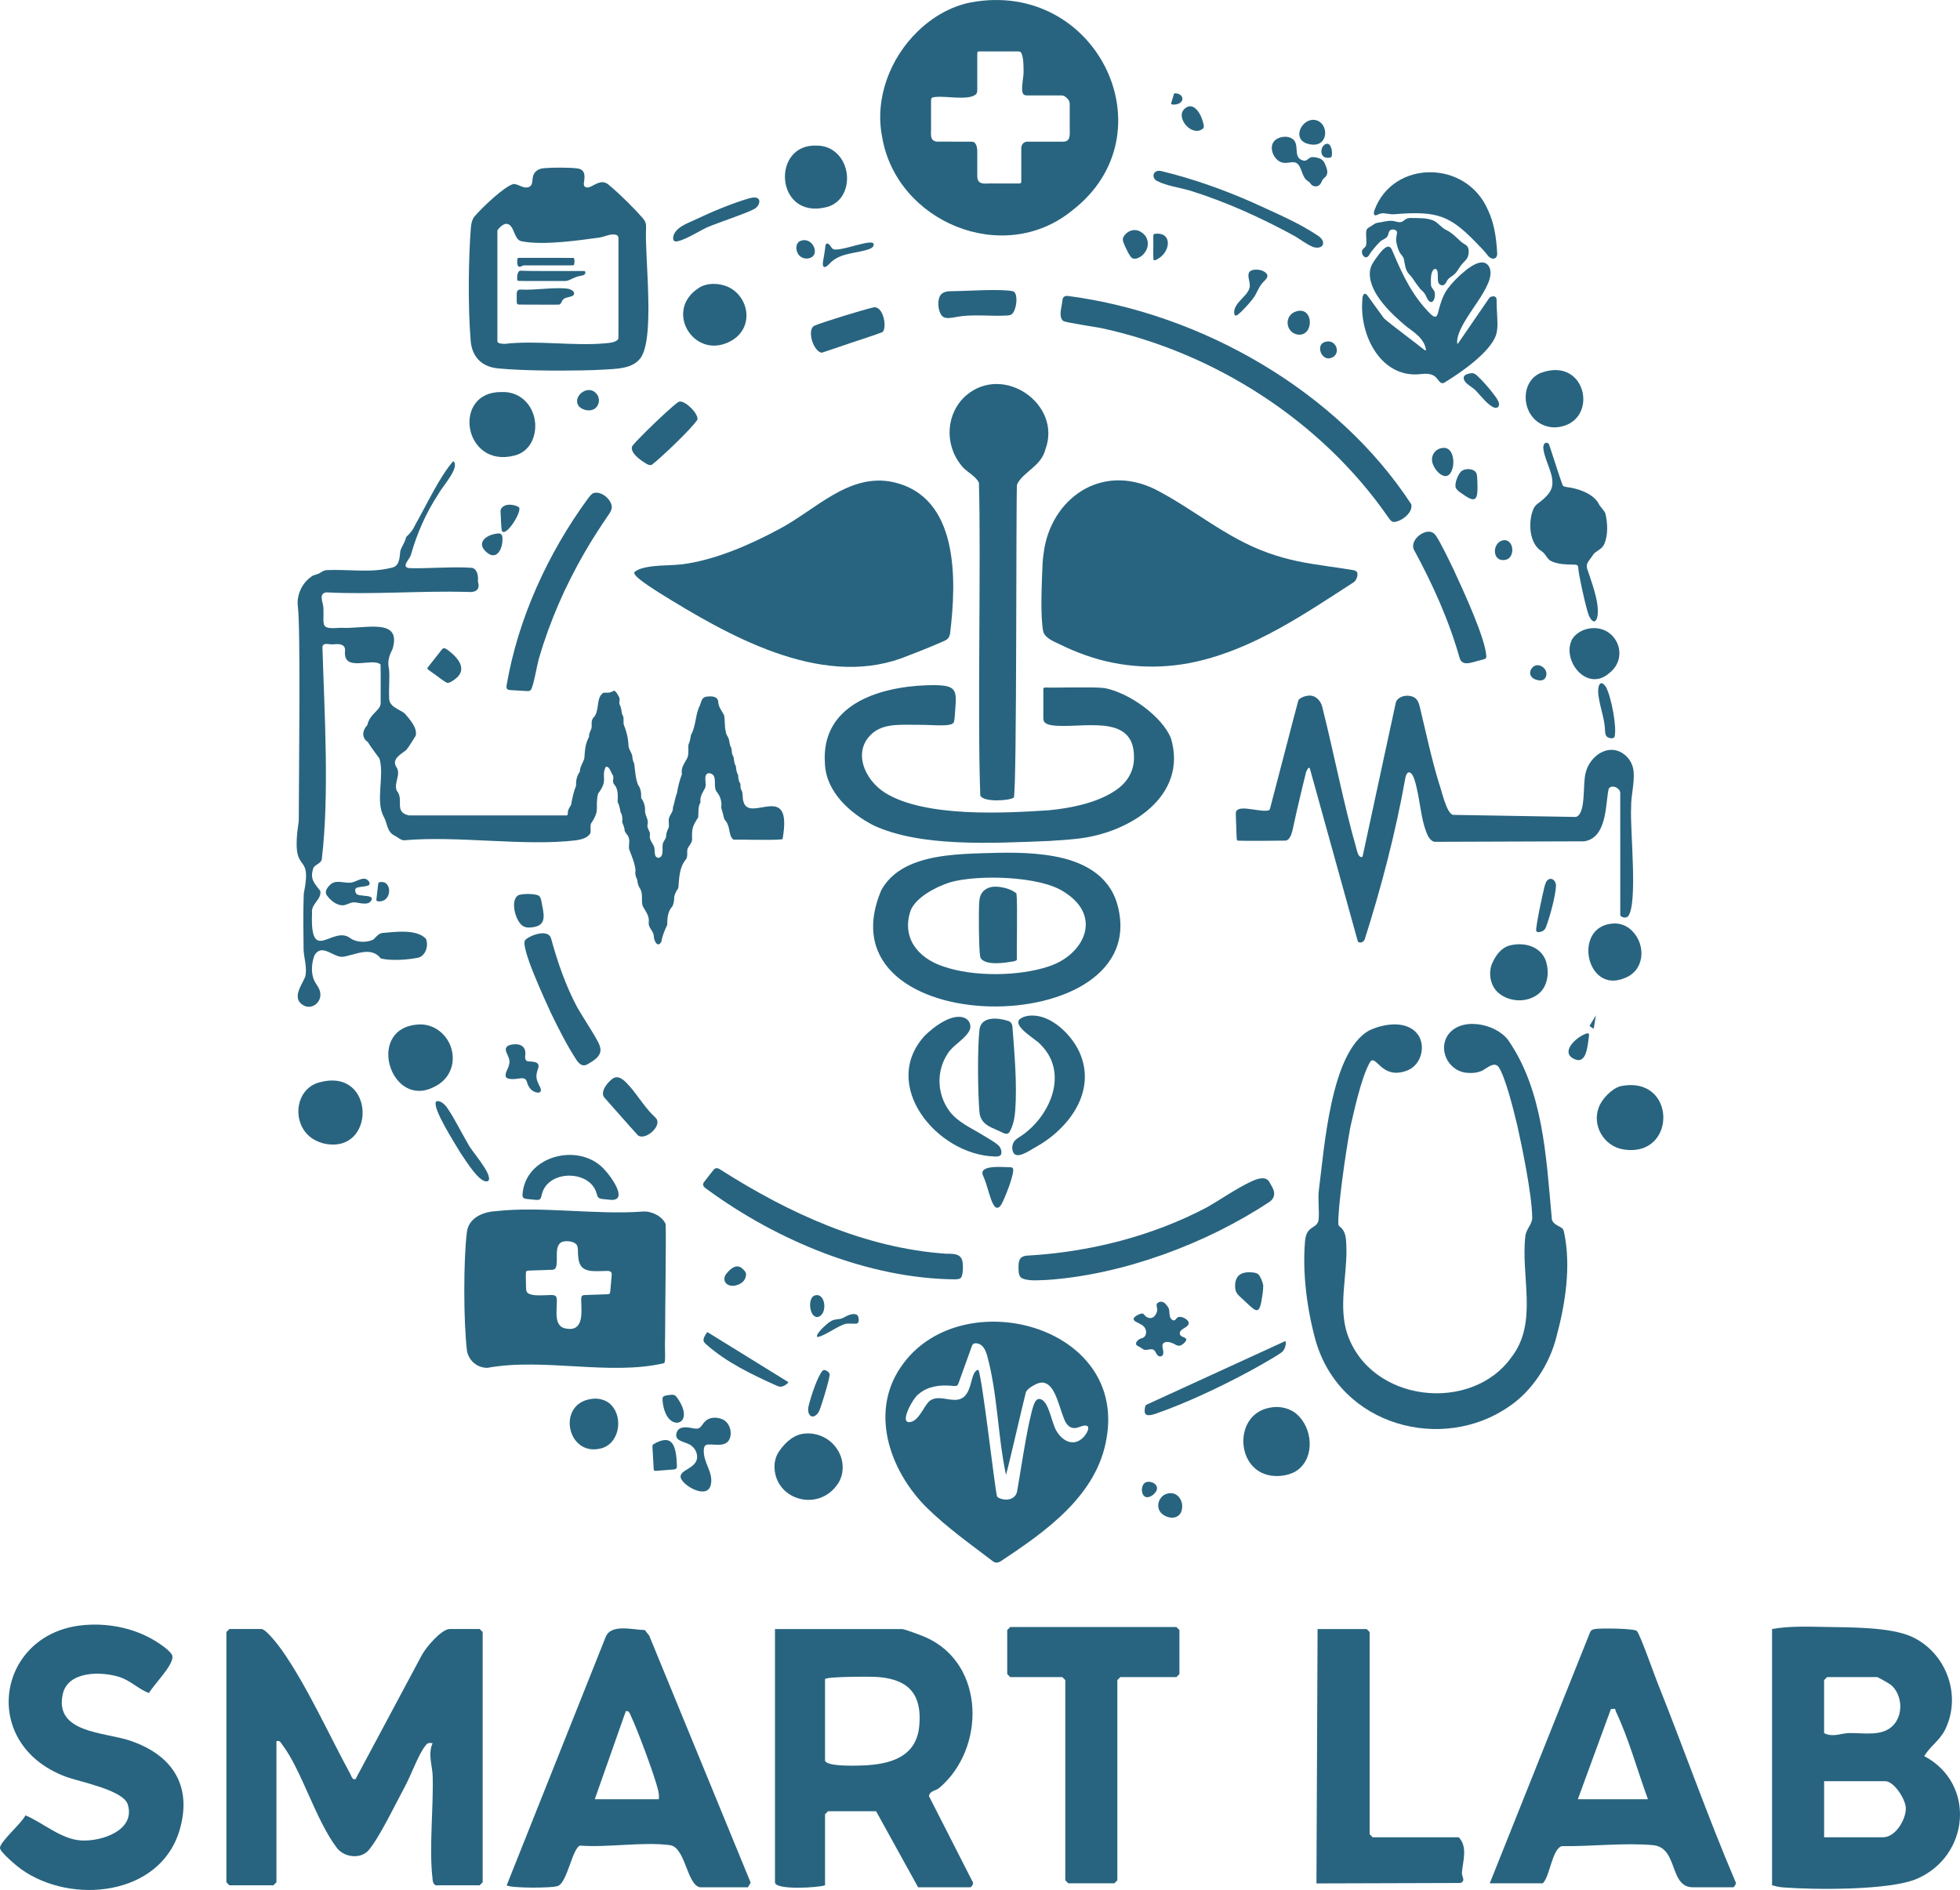<?xml version="1.0" encoding="UTF-8"?>
<svg id="Layer_2" data-name="Layer 2" xmlns="http://www.w3.org/2000/svg" viewBox="0 0 1670.86 1611.37">
  <defs>
    <style>
      .cls-1 {
        fill: #28647f;
      }
    </style>
  </defs>
  <g id="Layer_1-2" data-name="Layer 1">
    <g>
      <path class="cls-1" d="M67.96,1385.91c21.92-2.79,45.66,1.61,64.47,13.17,3.84,2.36,13.98,9.02,14.54,12.95,1.08,7.65-15.83,24.06-19.93,31.38-8.76-3-15.46-10.54-25.28-13.65-15.54-4.92-44.13-5.29-48.35,14.99-6.82,32.8,35.29,31.88,57.27,39.23,35.92,12.02,53.45,38.14,42.54,75.94-16.35,56.62-92.3,64.33-135.16,33.74-3.68-2.62-17.69-14.34-18.05-17.97-.51-5.17,18.7-21.37,21.67-27.98,14.93,6.19,30.41,20.55,47.83,21.45,16.95.88,46.1-8.47,39.47-30.6-3.75-12.51-41.01-19.34-52.97-23.82-73.44-27.5-58.98-119.82,11.95-128.85Z"/>
      <g>
        <path class="cls-1" d="M371.34,1607.37c-2.44-1.5-2.36-3.4-2.65-5.89-3.02-25.71.91-60.13.16-87.21-.26-9.15-4.26-18.4-.08-28.08-3.81-.53-4.42-.07-6.59,2.78-5.63,7.37-11.95,24.88-17,34.2-7.58,13.99-21.72,43.56-31,54.34-6.68,7.76-20.77,6.19-27.01-2.04-18.26-24.06-29.95-66.22-46.67-88.17-1.48-1.94-1.77-3.48-4.84-2.84v120.33l-2.56,2.56h-37.55l-2.56-2.56v-213.35l2.56-2.56h27.31c4.01,0,14.95,14.47,17.6,18.25,21.34,30.39,40.18,72.35,58.29,105.57.96,1.76,1.42,4.9,4.31,4.19l56.49-105.68c3.23-6.36,16.82-22.33,23.76-22.33h25.6l2.56,2.56v213.35l-2.56,2.56h-37.55Z"/>
        <path class="cls-1" d="M1510.65,1607.37v-218.48c14.37-2.66,30.5-2.07,45.31-1.79,20.9.4,55.39-.03,73.64,8.29,29.33,13.36,42.93,49.6,28.75,78.9-4.62,9.55-12.77,14.28-17.98,22.92,44.41,23.62,38.6,85.35-6.35,104.66-23.07,9.91-87.51,9.38-114.06,7.29-3.29-.26-6.18-1-9.31-1.79ZM1555.03,1477.65c7.71,3.8,14.06.1,21.26-.07,12.56-.3,28.26,3.31,37.7-6.67,8.78-9.28,7.64-25.89-1.77-34.24-1.18-1.05-11.28-6.81-11.97-6.81h-42.67l-2.56,2.56v45.23ZM1555.03,1566.4h50.35c10.39,0,19.41-14.91,19.29-24.76-.1-7.57-10.04-23.03-17.58-23.03h-52.06v47.79Z"/>
        <path class="cls-1" d="M703.32,1607.37c-6.31,2.09-42.67,4.27-42.67-2.56v-215.91h108.38c2.17,0,17.05,5.65,20.24,7.07,51.1,22.78,50.9,95.38,11.24,128.53-2.82,2.36-8.17,2.3-8.53,6.95l36.91,72.44c1.74,1.72-.77,5.19-1.82,5.19h-44.38l-35.84-64.86h-40.96l-2.56,2.56v60.59ZM703.32,1431.56v69.13c0,6.09,30.67,4.68,36.68,4.25,21.64-1.54,41.26-8.52,43.63-33.17,2.57-26.75-8.6-39.89-35.02-41.97-5.96-.47-43.86-.48-45.29,1.77Z"/>
        <path class="cls-1" d="M1269.99,1605.66l85.52-214.03c.84-1.89,2.16-2.39,4.08-2.75,4.54-.84,33.94-.6,35.86,1.71,2.98,3.59,14.49,36.47,17.49,43.96,22.51,56.28,42.54,113.57,66.32,169.34,1.51,1.76-.78,5.18-1.89,5.18h-34.14c-20.63,0-12.35-33.93-34.06-35.92-24.39-2.24-53.06,1.21-77.84.83-8.32,2.76-9.94,25.53-16.11,31.68h-45.23ZM1345.09,1533.97h59.74c-8.81-23.91-16.29-51.48-27.15-74.36-1.22-2.58.53-3.13-4.43-2.47l-28.16,76.83Z"/>
        <path class="cls-1" d="M596.64,1609.07c-11.25-2.42-12.3-34.16-25.52-35.93-22.89-3.06-52.93,2.22-76.62.36-6.56,2.26-10.75,30.68-18.6,34.32-4.74,2.2-42.21,2.01-43.93-.51l84.36-211.67c4.59-11.53,23.2-6,33.37-5.9l3.75,4.79,86.47,210.57-2.32,3.97h-40.96ZM561.65,1533.97c.37-3-.12-5.65-.84-8.55-3.05-12.27-17.38-50.81-22.95-62.39-.97-2.01-1.41-4.56-4.35-4.18l-26.47,75.12h54.62Z"/>
        <polygon class="cls-1" points="861.2 1387.18 1002.87 1387.18 1005.43 1389.74 1005.43 1427.29 1002.87 1429.86 955.08 1429.86 952.52 1432.42 952.52 1603.1 949.96 1605.66 910.7 1605.66 908.14 1603.1 908.14 1432.42 905.58 1429.86 861.2 1429.86 858.64 1427.29 858.64 1389.74 861.2 1387.18"/>
        <path class="cls-1" d="M1123.2,1388.89h41.82l2.56,2.56v172.39l2.56,2.56h73.39c7.86,8.12,3.52,20.42,2.73,30.06-.29,3.49,3.55,7.19-1.28,8.94l-122.74.37.96-216.88Z"/>
      </g>
    </g>
    <g>
      <path class="cls-1" d="M889.44,538.79c1.82,5.42,8.66,7.95,13.56,10.34,7.41,3.66,14.99,6.91,22.61,9.56,30.03,10.63,62.56,12.45,93.62,5.54,49.68-11.01,93.06-40.86,135.15-68.07,2.03-1.78,3.39-5.53,2.64-7.85-.6-1.8-2.65-2.07-4.32-2.37-7.27-1.23-14.35-2.21-21.33-3.22-16.88-2.44-33.21-5.03-50.75-11.5-35.32-12.54-62.8-37.08-95.86-54.04-46.64-22.84-88.9,8.52-94.96,53.6-.49,3.24-.83,6.4-1.03,9.56-.56,15.43-2.19,44.18.6,58.3l.06.16Z"/>
      <path class="cls-1" d="M540.97,487.69c-2.91,3.18,17.91,15.48,20.88,17.62,58.73,36.46,136.44,80.98,206.39,56,9.2-3.44,23.57-9.14,32.35-12.97,5.51-2.64,8.39-2.55,9.36-8.46,5.6-45.82,7.59-116.82-49.08-128.95-37.37-7.74-65.93,23.97-96.29,39.98-25,13.47-55.25,26.78-83.73,30.28-8.06.88-16.63.64-24.73,1.63-4.91.66-11.67,1.81-15.08,4.77l-.07.09Z"/>
      <path class="cls-1" d="M1331.73,1047.2c-3.59-2.61-9.13-3.6-8.97-9.69-4.69-51-7.22-107.99-37.29-151.04-11.14-14.43-41.56-20.07-51.91-2.83-7.47,13.02,2.3,30.58,18.01,31.1,4.19.32,9.06-.29,12.67-2.28,3.96-2.29,9.95-7.77,13.54-2.42,5.5,8.56,12.27,35.13,15.73,49.77,3.81,16.93,12.32,57.91,12.65,77.49.55,5.99-4.76,9.94-5.74,15.95-4.29,34.78,11.1,74.25-11.93,103.88-34.19,48.05-120.51,38.77-140.16-20.49-7.13-22.45-.46-47.08-.5-70.03-.31-7,.6-16.13-5.56-20.68-.92-.8-1.25-1.4-1.35-2.49-.59-13.23,6.09-60.11,10.24-82.57,2.49-10.15,8.99-42.28,17.02-55.8,5.17-6.03,9.62,15.52,30.77,7.88,11.63-3.96,16.48-18.87,10.8-29.33-8.61-14.4-29.9-11.25-42.87-4.9-32.54,18.56-37.86,100-42.53,135.61-1.12,7.82.6,18.48-.31,25.94-1.52,7.79-10.12,4.14-11.48,17.5-2.45,27.41,1.69,58.77,8.99,85.11,20.97,73.28,108.29,95.78,165.07,56.16,19.08-12.85,34.51-35.61,40.48-60.3,7.41-27.65,12.22-59.19,6.39-87.33-.35-1.92-.63-3.13-1.65-4.09l-.11-.1Z"/>
      <path class="cls-1" d="M1351.84,658.49c-2.91,9.34.57,35.23-8.38,38.02-24.33-.35-95.14-1.6-104.76-1.77-5.67-1.19-9.83-21.27-11.94-26.81-6.57-21.38-11.21-43.76-16.49-65.55-.68-2.75-1.63-5.65-3.98-7.31-4.69-3.38-14-2.29-16.29,3.51-1.93,8.5-14.42,66.97-22.43,103.9-3.02,13.99-5.29,24.55-5.92,27.43-.16.59-.63.88-1.33.82-2.17-.41-3.15-3.83-3.7-6.1-11.37-39.62-19.32-81.86-29.45-121.99-1.34-5.57-6.03-10.26-11.98-9.53-2.7.2-5.51,1.46-6.87,2.41-.64.45-1.35,1.11-1.53,1.7-2.93,10.59-21.56,82.72-24.18,92.41-.47,1.32-1.12,1.37-3.01,1.56-5.02.29-11.16-1.27-16.91-1.75-6.03-.42-9.87.13-9.17,5.84.17,4.93.52,14.62.68,18.64.07,1.04-.05,2.42.98,2.82,6.94.28,32.84.12,41.05-.05,3.55-.98,4.66-5.56,5.6-8.75,1.16-5.38,2.34-10.91,3.59-16.33,1.29-5.66,2.63-11.31,3.99-16.95,1.3-5.28,2.5-10.56,3.87-15.8.21-1.11,2.24-5.81,3.33-3.72,2.64,9.4,37.83,136.46,40.85,147.27.15.69.6.84,1.55,1.15,1.23.3,3.16-.32,4.27-2.36,14.31-44.87,26.32-90.92,34.66-137.38.32-2.56,1.92-6.96,4.69-4.71,1.65,1.34,2.42,3.52,3.12,5.48,1.2,3.52,2.12,7.67,2.98,12.15,2.53,12.54,3.5,25.59,8.84,36.45,1.27,2.31,3.91,4.81,6.08,4.53,10.82-.04,116.49-.39,126.96-.43,20.15-3.19,17.91-33.95,20.81-44.89,2.5-4.01,10.16-.43,9.8,4.05.02,9.95-.03,95.06.02,103.6,0,.6.69,1.22,1.21,1.54,1.16.76,3.51,1.11,5.2-.11,8.95-9.44,1.73-74.93,2.85-92.8-.31-10.22,3.07-20.7,2.1-30.97-.46-5.79-3.66-11.61-8.68-15.04-13.05-9.25-28.54,2.03-32.02,15.63l-.05.2Z"/>
      <path class="cls-1" d="M790.42,584.22c-42.38,1.47-90.65,17.13-87.2,66.62.81,24.18,21.37,42.58,41.64,52.96,39.9,18.39,99.61,15.22,149.57,13.18,8.17-.54,15.64-.94,23.8-1.89,45.02-4.78,94.74-36.58,79.92-85.82-7.38-18.1-34.87-38.48-56.61-42.66-10.43-1.17-40.45-.11-50.41-.45-1.64-.09-1.69.72-1.7,2.12-.02,4.13,0,17.47,0,23.3.02,1.63.06,3.33,1.32,4.47,1.49,1.42,4.35,2.14,6.53,2.39,24.25,3.09,69.31-11.11,69.42,26.62.34,12.04-5.54,22.05-15.7,28.81-15.61,10.65-38.03,15.12-56.84,16.95-38.25,2.51-105.43,6.15-139.28-14.67-18.04-11-29.43-36.93-9.73-52.12,10.24-7.53,24.13-5.97,39.54-6.05,10.72-.06,27.27,2.08,28.52-2.45.76-2.69.71-6.58,1.05-9.61,1.18-14.99,1.63-20.47-11.96-21.55-3.81-.31-8.03-.29-11.67-.16h-.2Z"/>
      <path class="cls-1" d="M834.51,411.65c1.89,63.39-1.36,200.65,1.18,266.65,2.72,5.87,24.83,4.42,28.59,1.7,2.71-8.83,1.73-254.72,2.68-266.91,5.47-11.25,20.59-15.26,24.28-30.15,14.12-38.07-35.54-73.17-67.62-45.82-17.04,14.95-18.96,41.34-4.23,59.52,3.95,5.54,12.27,8.8,15.08,14.9l.04.1Z"/>
      <path class="cls-1" d="M952.19,770.06c-7.19-24.15-29.34-35.77-53.88-40.07-21.3-3.85-43.12-3.09-61.93-2.52-19.85.65-42.06,1.8-60.17,9.71-10.42,4.58-19.25,11.42-24.9,21.72-55.19,130.32,235.58,130.3,200.95,11.39l-.07-.22ZM894.17,823.9c-24.94,8.43-64.06,9.22-90.33-.03-22.07-7.41-35.5-25.15-27.38-48.06,4.72-10.7,20.55-19.42,33.4-23.55,23.41-6.74,76.09-5.51,96.71,7.84,34.21,20.89,17.41,53.94-12.2,63.72l-.2.07Z"/>
      <path class="cls-1" d="M905.69,273.05c1.18,1.29,4.74,1.69,7,2.2,7.11,1.38,18.43,3.14,25.9,4.43,96.95,20.84,188.07,79.39,244.66,161.1,1.44,1.93,2.46,3.84,4.79,4.24,6.09-.02,16.72-7.72,15.05-15.07-62.8-96.23-178.2-162.37-291.81-177.51-3.15-.46-5.29.08-5.6,3.87-.53,5.71-3.23,12.34-.06,16.65l.08.09Z"/>
      <path class="cls-1" d="M819.6,1088.78c1.41-3.32,1.37-7.82,1.13-11.5-.69-8.56-7.17-8.33-14.1-8.37-69.39-4.75-134.02-34.53-191.96-71.38-2.66-1.87-4.71-2.43-6.71.3-2.14,2.73-5.52,6.89-7.7,9.88-2.33,2.97.21,4.6,2.73,6.44,59.44,43.53,136.92,76.04,211.47,76.6,2.62-.14,4.27-.46,5.07-1.86l.07-.12Z"/>
      <path class="cls-1" d="M892.28,1091.26c64.94-4.33,136.75-31.13,190.45-66.95,2.05-1.53,3.45-3.89,3.47-6.5.12-3.28-2.17-6.61-3.91-9.73-3.03-5.86-10.46-3.1-15.22-.95-12.87,5.98-26.03,15.28-38.39,22.31-46.33,24.46-99.37,37.86-151.53,40.99-6.17.01-8.89,2.35-8.87,8.85.09,3.3-.39,7.16,1.84,9.74,4.81,3.67,15.43,2.37,21.96,2.25h.19Z"/>
      <path class="cls-1" d="M459.63,560.63c9.3-31.45,22.23-61,38.52-89.23,6.54-11.36,13.72-22.49,21.3-33.48,1.2-1.85,2.22-3.9,2.08-6.09-.62-6.18-8.59-13.07-15.05-11.6-2.28.54-3.86,3.15-5.5,5.14-33.77,46.16-59.4,102.07-69.05,158.64-.66,3.3.48,4.26,3.51,4.36,3.63.23,9.67.59,12.99.78,1.66.08,3.68.26,4.44-1.5,2.47-5.13,4.59-19.26,6.7-26.82l.05-.19Z"/>
      <path class="cls-1" d="M852.94,984.85c1.05-1.19.87-3.01.48-4.46-.69-2.55-1.94-3.73-3.94-5.24-2.61-1.98-6.46-4.33-10.74-6.83-10.11-6.33-22.34-11.37-29.47-21.17-10.59-14.38-11.24-34.12-1.31-48.96,4.39-7.02,13.51-11.48,17.88-18.52,2.62-3.74,1.45-9.02-2.56-11.35-10.97-5.82-27.9,7.76-34.77,14.5-38.83,42.17,10.07,101.73,59.47,103.19,1.63.1,3.87,0,4.86-1.06l.1-.11Z"/>
      <path class="cls-1" d="M882.51,978.24c29.22-16.12,52.79-48.37,37.5-81.59-5.61-12.11-18.06-25.42-31.69-29.56-6.21-1.79-14.1-2.14-19.24,2.01-5.59,6.57,14.89,17.17,18.4,21.92,24.24,24.43,7.18,62.5-19.06,78.83-1.66,1.09-3.1,2.14-4.13,3.73-1.69,2.62-1.87,6.82-.14,9.56,3.29,4.92,13.03-1.89,18.16-4.8l.19-.11Z"/>
      <path class="cls-1" d="M835.12,876.93c-2.05,15.78-1.52,57-.11,71.7.24,2.21.96,4.46,2.32,6.5,3.52,5.48,11.16,7.36,17.21,10.46,1.98,1.06,4.58,1.86,5.98-.43,3.01-4.85,4.48-11.99,4.9-17.86,1.76-22.41-.62-49.69-2.38-72.34-.29-2.14-1.3-3.66-3.28-4.46-9.19-2.96-22.4-4.05-24.6,6.26l-.04.16Z"/>
      <path class="cls-1" d="M1082.17,1200.24c-32.58,6-28.86,59.81,7.85,58.16,5.67-.23,12.03-1.89,16.33-5.19,14.76-11.12,12.47-35.69-.61-47.24-5.62-5.29-15.01-7.64-23.33-5.78l-.24.05Z"/>
      <path class="cls-1" d="M469.48,863.3c6.51,13.36,13.47,27.36,21.74,40.08,2.98,4.48,6,6.66,10.97,3.19,14.64-8.31,10.18-14.13,3.13-26.12-4.38-7.32-9.39-14.88-13.47-22.04-9.65-18.17-16.53-38.09-21.94-57.87-2.01-9.05-17.58-3.4-21.82.58-6.03,3.66,17.06,52.37,21.32,62.03l.07.14Z"/>
      <path class="cls-1" d="M1205.13,468.27c16.05,29.51,30.06,60.43,39.22,92.92,2.5,7.73,11.5,2.96,18.14,1.57,1.62-.53,3.99-.59,4.57-2.37.11-14.47-20.15-58.04-27.89-74.73-4.46-9.34-11.45-23.76-15.24-29.17-1.18-1.77-3.05-2.99-5.23-3.15-6.65-.64-16.16,7.37-13.63,14.74l.06.19Z"/>
      <path class="cls-1" d="M682.67,1222.77c-7.27,1.72-13.47,7.46-18.13,14.06-3.61,5.01-4.89,10.99-4.08,17.06,2.94,25.15,36.4,34.43,52.7,12.69,7.47-9.58,6.61-23.13-.56-32.53-6.59-9.04-18.47-13.71-29.72-11.34l-.21.05Z"/>
      <path class="cls-1" d="M1381.05,926.18c-7.11,2.12-15.53,10.76-18.07,17.83-6.12,15.65,4.49,33.4,20.92,35.96,46.12,7.43,45.58-63.99-2.62-53.85l-.22.06Z"/>
      <path class="cls-1" d="M438.8,388.34c7.32-1.79,12.81-7.19,15.38-13.85,7.3-18.83-4.86-41.1-26.54-40.24-42.71-.66-32.86,65.44,10.92,54.15l.24-.06Z"/>
      <path class="cls-1" d="M353.81,873.75c-41.79,5.41-20.08,72.53,16.81,52.64,18.74-9.16,20.21-33.27,5.14-46.42-5.6-4.85-13.09-7.53-21.7-6.27l-.25.04Z"/>
      <path class="cls-1" d="M273.51,922.49c-7.56,1.49-13.66,6.69-16.58,13.23-4.94,10.66-2.73,24.54,6.34,32.64,3.36,3.12,8.34,5.49,13.08,6.63,44.16,9.46,44.08-63.97-2.58-52.55l-.25.05Z"/>
      <path class="cls-1" d="M703.89,176.76c7.27-1.5,13-6.56,15.73-12.86,7.62-17.08-2.84-39.72-23.1-39.74-39.12-2.13-35.93,62.6,7.12,52.65l.25-.06Z"/>
      <path class="cls-1" d="M624.25,290.06c12.72-7.74,15.29-22.8,8.3-34.69-2.62-4.42-6.52-8.18-11.46-10.56-7.4-3.6-18.6-4.06-25.63.85-30.22,19.69-2.83,63,28.58,44.53l.21-.13Z"/>
      <path class="cls-1" d="M1325.81,364.4c38.22-2.24,28.11-61.45-12.24-46.48-15.12,6.13-16.63,26.92-6.59,38.23,4.15,5.05,11.51,8.35,18.58,8.25h.25Z"/>
      <path class="cls-1" d="M1286.85,806.15c-6.47,1.68-11.22,7.51-14.19,13.88-4.59,8.84-2.3,21.36,5.58,27.16,9.09,7.21,23.45,7.68,32.76.57,7.55-5.53,9.58-16.19,7.75-24.96-2.73-15.07-18.1-20.2-31.68-16.71l-.21.06Z"/>
      <path class="cls-1" d="M1374.62,787.42c-34.04,2.64-22.46,60.14,10.08,46.57,17.32-6.26,18.7-27.85,6.98-40.01-4.26-4.51-10.41-7.2-16.83-6.58l-.24.02Z"/>
      <path class="cls-1" d="M986.51,154.37c8.03,4.05,18.65,5.5,27.51,7.98,31.41,9.83,61.23,23.34,90.06,39.13,4.82,2.92,10.43,7.29,15.8,9.27,7.99,2.06,11.16-4.16,4.38-9.31-17.05-11.63-37.45-20.02-56.23-28.74-25.04-11.07-51.26-20.37-77.87-26.8-1.59-.38-3.1-.41-4.39.18-3.78,1.82-2.87,6.57.57,8.21l.16.09Z"/>
      <path class="cls-1" d="M1353.97,536c-6.26,1.14-12.69,5.58-14.58,10.81-7.08,17.89,14.24,43.6,32.81,26.79,17.65-14.18,5.05-41.87-17.99-37.65l-.24.05Z"/>
      <path class="cls-1" d="M579.72,342.3c-.59.04-1.07.24-1.57.54-1.95,1.26-5.69,4.51-10.23,8.63-10.69,9.75-25.44,24.23-28.68,28.53-.92,1.2-.81,2.74-.22,4.19,1.03,2.83,4.33,6.02,7.76,8.46,2.65,1.61,6.61,5.13,9.08,3.45,7.08-5.33,34.48-31.27,38.72-38.44.65-5.07-9.29-15.08-14.76-15.37h-.11Z"/>
      <path class="cls-1" d="M504.13,1192.7c-29.86,4.13-20.77,49.16,7.76,42.3,15.93-3.58,19.73-26.01,9.3-36.97-3.72-4.25-10.68-6.35-16.8-5.36l-.25.03Z"/>
      <path class="cls-1" d="M699.83,300.61c.64.13,1.2-.04,1.8-.23,1.86-.62,6.12-2.06,11.45-3.86,14.5-5.09,33.14-10.79,39.44-13.53,3.98-4.64.02-23.4-8.45-20.77-9,2.06-42.4,12.34-49.52,15.36-1.33.6-2.02,1.3-2.64,2.89-2.17,5.71,1.73,17.79,7.84,20.12l.09.02Z"/>
      <path class="cls-1" d="M861.61,268.43c4.82-1.75,7.16-18.62,1.88-20.12-10.71-2.27-39.85-.07-53.18-.03-2.5.06-4.97.31-7.13,1.94-5.28,3.39-3.82,18.76,2.01,20.48,3.59,1.28,8.87-.46,15.08-1.22,12.79-1.3,24.98.19,37.62-.43,1.22-.06,2.49-.16,3.57-.56l.16-.06Z"/>
      <path class="cls-1" d="M357.1,816.33c6.22-2.13,8.36-10.76,5.92-16.05-8.25-8.44-26.27-5.7-37.01-4.86-3.45.51-5.46,3.54-7.84,5.69-5.67,2.73-14.48,2.49-19.52-1.23-14.99-11.49-34.51,23.56-32.63-21.56-1.12-7.57,8.34-11.52,7.04-18.67-5.02-6.65-9.23-10.12-5.84-19.78,1.63-3.03,6.25-3.46,7.11-7.23,6.51-55.85,2.29-122.65.57-180.03-.52-5.72,6.1-2.75,9.42-3.27,4.33-.45,9.59-.49,9.88,4.72-2.49,20.19,22.74,6.05,30.22,12.46.28,8.81,0,26.75.08,33.37-.6,6.32-9.08,8.27-11.41,18.38-4.19,4.25-5.05,10.79.49,14.35,2.79,4.79,6.58,9.33,9.9,14.09,4.46,14.82-3.8,36.49,3.82,49.9,2.85,5.24,2.61,12.51,8.68,15.59,3.34,1.6,5.24,3.98,8.35,4.22,46.1-4.12,102.34,5.28,146.5.04,4.41-.61,10.25-2,12.43-6.11.67-2.07-.33-5.4.55-8.22,8.18-12.11,3.18-12.79,6.01-25.47,9.02-11.73,2.42-13.84,6.45-22.69,3.14-1.68,4.75,5.48,6.34,7.26.82,2.42-.89,5.38.92,7.54,3.74,3.77,3.14,10.45,2.97,14.88,1.3,2.77,2.08,5.75,2.48,8.74,1.65,2.61,1.71,5.66,1.44,8.52.74,2.33,2.03,4.44,2.02,7,.23,1.94,2.56,3.6,3.33,5.72,1.42,3.17-.02,6.95.52,10.22,1.97,5.57,5,12.13,5.49,18.26-.63,3.08.25,5.45,1.45,7.95.27,3.02.86,5.38,2.76,8.14,2.12,4.19.65,9.28,1.73,13.9,2.43,4.88,6.23,8.66,5.25,14.68-.16,4.4,3.95,6.92,4.34,10.89-.14,3.67,3.09,11.34,6.5,5.17.88-5.24,2.73-9.43,4.98-14.33.07-5.94.34-11.41,4.57-16,2.91-7.42-.88-6.58,4.91-15.42.76-8.42.68-17.63,6.55-24.49,1.76-2.73.51-6.05,1.31-8.97.72-1.91,3.37-4.48,3.86-7.37-.23-9.99.02-11.21,5.22-19.41.37-4.09-.34-9.3,1.92-12.62-.6-5.4,1.64-7.89,3.93-12.39,1.76-3.95-2.2-11.38,3.05-12.65,8.46.64,3.39,10.47,6.57,15.5,3.34,3.84,4.94,8.97,4.14,13.91.88,3.03,1.92,6.6,2.52,9.49.89,1.5,2.24,2.68,2.83,4.43,2.11,4.23,1.43,11.28,5.28,13.37,8.59-.22,32.39.76,41.64-.37,9.09-50.54-27.74-13.8-33.18-31.64-1.44-4.07.04-7.52-2.26-10.97-.75-1.71,0-3.7-.75-5.2-1.51-2.08-1.43-4.83-1.72-7.08-1.42-2.28-1.7-5.08-1.88-7.54-1.65-2.43-1.49-5.41-2.04-7.99-1.72-2.23-1.24-5.16-1.88-7.54-1.46-2.14-1.42-4.84-2-7.24-.58-1.92-2.43-4.02-2.67-6.52-1.16-4.62-.6-9.06-1.32-13.57-1.73-4.16-4.96-7.01-5.11-11.98-.63-5.07-6.34-4.85-10.48-4.21-3.96.74-4.04,5.04-5.48,8.09-3.73,7.68-2.98,17.12-7.34,24.55-.4,2.89-.94,5.66-2.13,8.36-.23,3.53.47,7.26-.8,10.93-2.45,4.74-5.77,8.52-4.74,14.01-1.96,5.48-3.39,10.67-4.24,16.35-1.68,3.94-1.97,8.13-3.42,12.13.34,3.64-2.43,5.77-3.41,9.29-.62,2.65.53,5.96-.3,8.05-1.17,2.47-2.15,4.72-2.1,7.4-.19,2-1.84,3.39-2.5,5.23-1.59,3.24,1.48,12.3-4.11,12.95-4.46-.74-2.38-6.24-3.72-9.79-1.61-3.4-4.43-6.14-3.4-10.22.05-2.84-2.33-4.56-2.23-7.61,1.32-4.68-1.24-6.86-2.02-11.71.34-4.29-.83-8.29-3.27-11.66.04-4.39-.1-7.65-2.8-11.49-2.11-5.79-2.4-11.84-3.1-17.76-1.23-2.27-1.54-4.65-1.81-7.24-.85-2.73-2.92-5.16-3.11-8.31-.29-6.91-1.83-12.13-4.18-18.32-.25-3.02.61-5.79-1.35-8.42-.49-3.05-.58-5.61-2.11-8.31-.51-1.87.55-4.18-.25-5.9-.92-1.84-2.71-5.42-4.46-5.81-3.34,2.06-5.15,1.81-8.85,1.7-7.02,4.07-2.94,16.15-8.91,21.56-1.47,2.12-1.43,4.68-1.25,7.14-.15,3.55-2.57,5.47-2.25,8.88-3.48,6.73-3.4,10.94-4.04,18.53-1.39,4.29-3.73,6.92-3.83,11.34-2.59,3.31-3.37,7.67-3.2,11.88-2,5.03-3.26,10.38-4.11,15.74-.51,1.88-2.52,3.82-2.78,6.04-.39,1.79.19,3.09-.98,3.56-16.33.02-107.2.04-134.59.03-13.24-2.97-3.85-13.38-10.38-21.1-2.84-6.38,3.96-14.12-.35-20.13-4.31-6.73,3.68-10.87,8.4-14.49,3.17-4.04,5.25-7.91,8.09-12.29,1.58-6.75-5.31-14.16-9.45-19.03-5.32-4.03-13.81-5.63-13.2-13.9-.46-7.72.66-16.12-.14-23.93-1.46-6.36,0-11.13,3.06-17.08,7.98-27.28-23.52-16.79-44.22-18.04-18.16,1.33-14.14-1.31-14.72-16.77-.1-4.61-4.67-12.66,2.59-13.42,39.18,2.02,80.53-1.46,120.12-.41,6.31.69,11.32-1.29,8.99-8.67.26-4.36,0-10.12-4.72-11.79-14.49-1.35-41.44.82-53.73.19-7.81-.88.76-7.82,1.45-11.84,5.28-18.28,12.79-35.38,23.34-51.4,3.12-6.15,18.82-22.82,12.66-27.99-11.51,12.99-22.81,37.38-31.69,52.93-3.14,6.38-4.5,7.94-8.46,11.74-.98,4.55-3.52,7.39-5.01,11.85-.67,5.52-.48,13.14-7.42,14.36-18.03,4.72-37.55,1.08-55.89,2.08-2.41.37-3.8,1.64-5.66,2.64-2.27,1.32-5.32,1.3-7.24,3.17-7.77,5.51-12.4,15.71-11.13,25.35,2.35,18.76.95,133.4.76,182.68-7.72,50.75,12.32,22.21,4.27,62.02-.63,16.03-.34,32.1-.14,48.15.45,7.54,3.25,15.24,1.32,22.83-3.36,7.67-11.77,18.59-1.18,24.35,6.87,3.65,14.73-2.4,14.14-9.89-.12-4.57-3.33-7.49-5.18-11.34-3.02-6.54-2.34-15.29.28-21.79,6.32-10.24,15.78,2,23.9,1.49,10.29-1.3,24.06-9.6,32.61,1.46,9.18,2.11,23.22,1.1,32.22-.8l.17-.07Z"/>
      <path class="cls-1" d="M985.05,1205.36c25.88-8.95,55.42-22.97,79.82-36.08,8.09-4.44,21.81-12.1,27.28-16.01,2.76-1.61,4.24-6.29,3.93-8.82-.03-.51-.21-1.23-.83-.87-9.37,4.3-109.63,50.24-117.99,54.09-1.36.97-1.29,3.29-1.45,4.93-.26,5.27,4.51,4.25,9.03,2.84l.21-.07Z"/>
      <path class="cls-1" d="M559.95,954.4c-.47-.83-1.17-1.56-1.88-2.25-3.33-3.02-6.77-7.15-10.07-11.52-3.67-4.83-7.29-9.93-10.86-14.08-4.06-4.46-9.66-11.31-15.56-6.43-3.36,2.77-7.6,7.79-7.59,12.1-.02,1.87.62,2.9,1.74,4.12,4.77,5.26,20.21,23.07,28.18,31.7,5.99,4.28,19.16-6.67,16.11-13.49l-.08-.15Z"/>
      <path class="cls-1" d="M615.65,1210c-3.37-1.48-7.94-1.82-11.5-.27-4.74,2.07-5.78,7.13-8.7,8.06-1.57.5-2.9.22-4.84-.08-6.26-1.39-13.99-1.91-14.17,6.36.46,5.42,9.91,5.35,13.49,8.93,3.96,3.16,5.96,9.66,2.79,14.06-1.85,2.76-5.25,4.64-8.01,6.38-2.85,1.59-5.93,4.33-3.87,7.69,3.54,6.89,23.08,17.41,25.24,4.04,1.88-10.03-6.24-17.66-6.12-28.22-.04-2.85.66-5.56,4.17-5.38,4.63-.21,10.63,1.23,14.88-1.24,6.61-4.35,4.37-17.21-3.16-20.25l-.19-.08Z"/>
      <path class="cls-1" d="M599.78,1143.12c.27,1.4,1.68,2.53,2.79,3.53,17.12,15.02,38.06,25.09,58.75,34.41,1.36.61,2.79,1.28,4.24,1.21,2.61-.04,5.75-2.66,6.34-3.38.27-.35.05-.58-.3-.78-7.12-4.37-60.83-37.71-68.24-42.19-.35-.19-.8.25-1.04.62-.82,1.26-2.94,4.42-2.57,6.41l.03.17Z"/>
      <path class="cls-1" d="M602.88,193.8c9.41-4.05,32.15-11.43,39.84-15.47,2.57-1.26,4.88-4.2,4.57-7.18-.8-3.78-5.81-2.88-8.7-2.04-13.49,3.86-31.81,11.45-44.46,17.49-6.69,3.4-15.71,5.77-19.42,12.8-1.23,2.81-1.53,6.32,1.42,6.48,6.31-.25,19.74-8.82,26.6-12.02l.14-.07Z"/>
      <path class="cls-1" d="M416.42,1006.66c3.66-5.73-14.38-24.95-17.5-31.51-5.33-9.04-11.83-22.22-17.33-30.06-1.81-3-6.6-7.87-10-5.78-2.88,6.08,16.41,35.91,21.01,43.71,4.45,6.34,17.23,27.73,23.75,23.71l.07-.08Z"/>
      <path class="cls-1" d="M447.45,919.85c1.2.74,1.66,2.27,2.08,3.59,1.18,3.89,3.72,6.95,7.72,7.91,3.81.93,4.75-1.47,3.03-4.73-3.49-6.75-3.93-9.28-1.31-16.35.17-.82.21-1.57,0-2.36-.84-3.02-5.91-2.72-8.72-3.02-2.77-.28-2.69-3-2.47-5.21.83-7.21-3.72-10.22-11.18-9.16-2.09.3-4.73,1.18-5.33,3.34-.27.96-.07,2.04.28,3,1.42,3.56,3.47,6.54,2.56,10.24-.76,4.47-4.45,8.33-2.62,11.46,2.16,2.34,8.8,1.28,12.23.81,1.18-.14,2.67-.14,3.57.4l.15.09Z"/>
      <path class="cls-1" d="M442.17,763.11c-8.05,3.94-2.49,24.19,4.69,26.94,2.94,1.26,6.43.74,9.52.07,9.93-2.42,7.07-11.6,5.13-21.88-.41-1.98-.99-4.18-2.92-4.96-3.81-1.34-11.88-1.51-16.27-.23l-.15.06Z"/>
      <path class="cls-1" d="M853.67,1026.87c2.27-3.82,12.35-28.14,9.62-31.12-.67-.53-1.82-.57-2.8-.61-6.14-.05-17.1-1.22-21.52,2.11-2.57,1.7-1.28,4.53-.17,6.86,1.78,4.28,3.07,9.29,4.55,13.91,1.84,5.59,5.05,16.96,10.24,8.99l.09-.15Z"/>
      <path class="cls-1" d="M1076.84,1095.68c-.6-2.96-2.1-6.8-3.87-8.94-1.36-1.43-3.43-1.71-5.37-1.9-9.49-.9-14.86,2.64-14.69,11.97.08,1.85.26,3.42,1.12,5.11,1.32,2.44,3.67,4.08,5.67,6.04,9.8,9.14,13.07,13.59,15.38,2.7.88-4.93,1.86-9.96,1.79-14.79l-.02-.19Z"/>
      <path class="cls-1" d="M298.91,752.54c-5.98.58-13.02-3.07-17.91,2.2-2.13,2.18-4.43,5.52-2.5,8.43,3.03,4.25,7.62,8.17,12.73,8.65,3.8.45,6.86-2.61,10.59-2.5,3.8.14,7.92,1.79,11.75.73,2.45-.7,4.3-3.54,3.05-4.82-2.16-1.66-5.47-1.21-8.07-1.76-1.85-.26-3.04-.25-4.24-1-1.3-.91-1.8-2.98-1.37-4.36.27-.85,1.06-1.32,2.41-1.58,2.38-.63,8.2-.73,9.47-2.22,1.02-1.72-.89-3.82-2.37-4.65-4.06-1.95-9.11,2.44-13.35,2.86l-.19.02Z"/>
      <path class="cls-1" d="M364.33,570.06c-.11.48,2.81,2.34,4.32,3.48,4.51,3,8.73,6.83,12.44,8.6,2.4.29,4.59-1.66,6.61-2.94,10.31-7.52,4.75-16.77-5.17-24.37-1.94-1.48-4.31-3.5-6.01-.87-2.08,2.63-6.24,7.95-9.13,11.61-1.11,1.49-3.33,3.98-3.07,4.42v.07Z"/>
      <path class="cls-1" d="M556.73,1231.52c-.45.54-.54,1.26-.53,2.01.17,3.81.84,14.85,1.05,18.64-.01,2.19,1.06,1.93,3.1,1.77,3.29-.26,8.37-.66,11.77-.93,3.4-.29,5-.03,4.94-3.25-.54-17.57-3.83-27.99-20.25-18.32l-.08.09Z"/>
      <path class="cls-1" d="M1105.13,138.94c4.74,2.68,4.43,11.91,9.44,15.21.6.43,1.19.78,1.72,1.26.76.63,1.07,1.68,2.21,2.51,1.04.71,1.98.98,3.34.97,1.84-.02,3.35-1.16,4.2-2.71.79-1.64,1.56-3.51,3-4.61,2.9-2.23,2.91-5.45,1.64-8.89-1.34-3.75-2.53-6.88-6.89-7.99-2.03-.63-4.9-1.13-6.67-.38-2.18.95-3.29,3.17-5.75,2.65-9.03-1.94-3.93-11.24-7.96-17.03-3.82-4.65-11.83-4.1-16.23-.55-6.12,5.08-2.05,16.01,4.61,18.76,4.99,2.15,9.53-1.11,13.22.72l.14.08Z"/>
      <path class="cls-1" d="M1318.85,377.51c-3.13-.4-3.54,3.52-3.03,5.95,1.73,11.07,9.48,21.64,7.16,31.84-1.33,5.18-6.25,9.58-10.3,12.76-2.13,1.43-4.23,3.1-5.3,5.51-4.85,10.59-4.1,29.95,6.96,36.45,3.5,2.28,4.46,7.06,8.61,8.64,5.24,2.38,12.6,2.72,18.13,2.7,2.96.03,4.11.21,4.3,2.35.43,6.89,5.49,29.13,7.93,37.57.85,2.88,2.76,8.55,5.98,8.56,3.88-1.99,2.84-11.56,2.33-15.33-1.52-9.41-5.28-19.79-8.38-29.02-.43-1.31-.71-2.73-.41-4.04.47-2.46,2.99-4.96,4.44-7.22.7-1.04,1.37-2.11,2.31-2.93,2.21-1.79,6.31-3.7,7.81-7.05,3.64-7.83,3.12-17.98,1.24-26.27-1.5-3.64-4.43-5.46-5.97-8.9-4.65-8.18-16.96-12.58-26.71-13.78-2.07-.29-3.25-.54-3.87-1.66-2.51-6.6-9.1-27.75-11.36-34.24-.32-.89-.87-1.63-1.77-1.87l-.11-.03Z"/>
      <path class="cls-1" d="M1318.06,751.92c-1.71,3.69-1.84,6.44-3.18,11.69-1.56,6.99-3.47,16.16-4.59,23.16-.27,3.18-1.65,7,.12,7.78,1.2.53,4.26-.21,5.65-1.4.76-.61,1.24-1.34,1.64-2.21,3.07-7.81,8.45-26.7,8.77-36.06-.36-5.07-5.18-7.99-8.33-3.09l-.08.14Z"/>
      <path class="cls-1" d="M1370.21,628.34c1.98,1.23,5.26,1.76,6.13-.14,2.19-7.41-2.49-33.46-7.28-42.43-4.14-6.43-6.71-2.27-6.66,3.24.2,10.69,5.35,21.8,5.81,33.02.19,2.13.05,4.8,1.86,6.2l.15.11Z"/>
      <path class="cls-1" d="M965.19,220.09c3.51,1.77,8.61-1.53,10.8-4.93,3.99-5.25,3.24-12.82-2.32-16.66-5.6-4.54-13.11-2.08-16.15,3.92-1.05,2.2.75,5.78,1.89,8.33,1.47,2.83,3.5,7.75,5.67,9.27l.12.07Z"/>
      <path class="cls-1" d="M1258.56,403.36c-2.09-4.11-9.25-4.24-12.67-1.74-2.78,2.31-6.09,10.32-4.92,14.21,1.66,3.12,5.43,4.89,8.28,7.06,8.67,5.67,10.49,2.6,10.28-8.59-.21-3.42.07-7.9-.91-10.79l-.07-.16Z"/>
      <path class="cls-1" d="M1052.49,268.5c1.33,1.74,3.85-1.27,5.34-2.45,4.41-4.33,8.16-8.46,11.27-12.84,2.53-3.74,3.87-8.3,6.92-11.73,1.72-2.25,5.8-4.73,3.92-7.92-2.68-3.44-7.96-4.18-11.92-3.39-7.7,1.9-.85,10.79-3.03,15.86-2.19,7.28-15.1,13.38-12.56,22.36l.06.11Z"/>
      <path class="cls-1" d="M1113.84,122.29c20.4,6.74,20.05-20.75,4.89-20.11-9.93.85-16.49,15.9-5.09,20.04l.2.08Z"/>
      <path class="cls-1" d="M697.12,1205.05c2.08-3.12,2.42-5.6,4.02-10.06,1.96-6.18,5.55-17.84,6.14-22.98.11-2.2-4.32-5.08-5.87-3.5-4.19,4.1-10.29,22.36-12.07,30.17-.8,2.86-.6,7.8,2.5,8.87,1.98.59,3.97-.91,5.17-2.37l.11-.14Z"/>
      <path class="cls-1" d="M995.84,1273.28c-7.86,1.31-11.57,11.8-5.33,17.29,6.03,5.23,15.93,4.74,17.12-4.16,1.23-6.87-3.79-14.78-11.56-13.17l-.23.04Z"/>
      <path class="cls-1" d="M1255.28,318.16c-4.37.11-9.97,1.9-6.38,7.1,2.09,2.95,6.23,4.82,8.89,7.45,4.29,4.3,10.72,13.17,16.33,14.88,1.03.28,1.97.15,2.75-.48,3.88-3.16-3.98-11.2-6.61-14.91-2.41-2.95-5.05-5.92-7.42-8.37-3.21-2.97-4.45-5.08-7.41-5.67h-.15Z"/>
      <path class="cls-1" d="M1230.14,381.88c-6.75.46-11.25,6.99-8.64,13.83,1.57,4.38,5.95,9.85,10.61,10.2,8.96.02,9.87-25-1.77-24.04h-.21Z"/>
      <path class="cls-1" d="M565.2,1191.01c-.42.58-.45,1.38-.41,2.32.11,2.82.75,6.42,1.72,9.32,5.32,16.16,21.22,12.04,15.17-3.1-1.15-2.92-3.06-6.14-4.85-8.41-1.15-1.71-2.92-2.27-4.89-1.98-2.28.39-5.37.39-6.66,1.74l-.08.11Z"/>
      <path class="cls-1" d="M709.43,211.71c-.47-.44-.85-1.01-1.22-1.55-1.4-2.23-3.73-4.02-4.52-.85-.47,4.67-1.38,9.39-2.11,13.9-.14,1.13-.26,2.45.14,3.49,1.22,2.56,4.01-.55,5.24-1.71,7.91-8.67,19.49-8.71,29.89-11.38,2.53-.75,5.64-1.28,7.39-3.36,5.63-10.51-31.06,6.6-34.7,1.56l-.11-.1Z"/>
      <path class="cls-1" d="M1104.84,265.54c-10.37,3.23-9.18,17.97,1.44,19.73,14.19,1.81,13.79-24.43-1.21-19.8l-.23.07Z"/>
      <path class="cls-1" d="M1025.77,109.35c1.09-1.63-.1-4.65-.79-6.99-1.97-6.61-8.25-16.26-15.36-9.42-7.8,7.45,6.67,24.55,16.06,16.56l.1-.15Z"/>
      <path class="cls-1" d="M442.11,432.28c-2.62-1.6-7.71-2.56-10.81-1.56-2.65.89-4.99,2.87-4.59,5.93.48,5.15.18,11.08,1.18,16.13,3.72,5.38,17.98-17.95,14.33-20.4l-.11-.09Z"/>
      <path class="cls-1" d="M507.83,335.02c-7.15-7.53-20.72,3.6-14.14,11.59,3.05,3.21,9.69,4.62,13.51,1.64,4.17-3.02,4.54-9.46.8-13.06l-.16-.16Z"/>
      <path class="cls-1" d="M1341.67,902.73c10.53,5.34,11.62-9.9,12.84-19.02.28-1.64.16-3.27-1.93-2.59-9.38,3.07-22.3,15.88-11.12,21.5l.22.11Z"/>
      <path class="cls-1" d="M414.81,470.81c8.15,7.43,14.02-2.23,13.52-12.27.01-2.8-1.68-4.14-4.42-3.66-10.47,1.26-17.84,8.36-9.3,15.76l.2.18Z"/>
      <path class="cls-1" d="M984.02,199.45c-1.27.27-.74,3.17-.84,5.08.15,4.72-.3,13.46.21,16.98.6.83,1.43.27,2.59-.2,12.55-6.23,13.68-24.19-1.83-21.9l-.13.05Z"/>
      <path class="cls-1" d="M633.81,1092.29c1.48-1.77,2.51-4.49,2.08-6.68-.41-1.65-2.15-3.27-3.5-4.43-4.91-4.06-10.37,1.1-13.4,5.1-1.67,2.04-2.03,5.29-.41,7.38,3.65,4.55,11.58,2.48,15.08-1.21l.14-.16Z"/>
      <path class="cls-1" d="M1282.52,477.43c8.97-.61,8.86-16.56.07-16.95-10.38.55-11.43,18.02-.3,16.98l.24-.02Z"/>
      <path class="cls-1" d="M682.44,205.4c-3.97,1.49-4.21,6.44-2.68,9.93,1.36,3.38,4.96,5.38,8.59,5.07,12.08-1.17,4.95-19.09-5.7-15.08l-.21.07Z"/>
      <path class="cls-1" d="M697.2,1122.84c8.64-2.1,6.72-21.14-2.55-18.39-6.58,2.01-4.7,19.1,2.38,18.43l.18-.03Z"/>
      <path class="cls-1" d="M1128.86,291.75c-7.17,2.94-2.28,15.39,4.93,13.67,10.34-2.22,5.82-17.55-4.73-13.75l-.2.08Z"/>
      <path class="cls-1" d="M323.22,752.27c-.97.31-.89,2.4-1.12,3.88-.4,3.48-1.03,8.57-1.25,10.74-.11,1.3.85,1.6,2.19,1.61,11.71.33,11.39-18.91.3-16.29l-.13.06Z"/>
      <path class="cls-1" d="M1317.24,578.15c4.75-7.67-7.48-15.94-12.04-7.39-1.95,3.24-.24,6.89,3.13,8.29,2.72,1.25,6.94,1.87,8.8-.73l.11-.16Z"/>
      <path class="cls-1" d="M976.89,1263.76c-5.21,1.99-4.55,14.12,2.21,12.63,2.69-.64,5.01-2.51,6.44-4.87,3.25-5.38-3.93-9.43-8.47-7.83l-.18.06Z"/>
      <path class="cls-1" d="M716.67,1124.36c-2.28.53-5.07.41-7.44,1.56-2.52,1.24-4.2,2.85-6.59,4.97-1.31,1.17-8.2,7.99-5.69,9.03,6.18-.95,16.81-9.28,23.86-11.24,2.6-.55,7.28.13,9.49-.19,2.35-.46,1.86-4.37,1.26-6.11-1.05-2.63-4.45-2.23-7.06-1.5-2.75.8-5.36,2.84-7.68,3.45l-.17.04Z"/>
      <path class="cls-1" d="M1135.02,133.78c1.26-2.5.26-12.07-4.18-11.17-5.04.99-6.59,10.95-.07,11.84,1.38.13,3.02.21,4.16-.57l.1-.1Z"/>
      <path class="cls-1" d="M1001.29,79.59c-.53.17-.59.92-1,2.15-.6,1.98-1.52,4.89-1.89,6.21-.05.27-.08.61.14.79.42.41,1.57.43,2.28.43,9.85-.43,9.02-9.7.6-9.62l-.13.03Z"/>
      <path class="cls-1" d="M975.08,1150.62c2.06.87,4.75-.48,6.93-.22,2.35.13,3.06,2.59,4.18,4.26.82,1.45,2.59,2.28,4.12,1.49,1.63-.79,1.6-3.25,1.13-5.43-.32-1.59-.96-3.87.01-5.16,2.03-2.46,6.3-1.31,9.05.02,3.22,1.96,5.32,2.75,8.45-.09,1.21-1.04,3.15-3.07,1.98-4.34-.94-.94-2.81-1.25-3.94-2.08-2.03-1.35-1.43-3.95.45-5.32,1.76-1.43,4.3-2.32,5.54-4.32,2.12-3.29-4.86-7.65-8.46-6.53-1.55.56-2.04,2.2-3.21,2.71-1.82.64-3.54-1.47-3.99-3.34-.69-2.55-.11-5.52-1.48-7.72-1.55-2.07-2.9-4.35-5.63-4.71-1.46-.18-3.33.55-4,1.83-.7,1.28.33,3.19.3,5.04-.13,2.54-1.91,5.96-4.39,6.8-1.59.57-3.44.14-4.81-.79-1.77-1.16-2.17-2.92-3.7-2.87-2.15.24-7.06,2.46-7.29,4.75.41,1.87,2.61,2.56,4.77,3.7,1.54.81,3.06,1.67,4.11,2.75,2.96,3.2,2.5,9.13-2.36,10.02-2,.7-4.35,2.29-4.4,4.61.06,1.51,1.87,2.01,3.21,2.78,1.16.59,2.09,1.54,3.28,2.08l.14.06Z"/>
      <path class="cls-1" d="M1358.45,877.05c.49-.91.76-4.33,1.14-5.96.29-1.76.6-3.53.86-5.12.02-.2.02-.25-.09-.09-.51.83-4.52,7.32-5.16,8.47-.15.56.32.64.91,1.14.9.62,1.72,1.3,2.28,1.56h.07Z"/>
      <path class="cls-1" d="M913.8,179.62c85.14-65.36,21.46-197.65-86.24-177.56-16.89,3.33-32.43,12.27-45.07,24.54-23.84,22.99-37,57.49-30.46,90.29,12.24,72.33,103.02,110.25,161.59,62.88l.19-.15ZM794.47,83.38c.72-.54,2.31-.66,3.45-.73,9.52-.86,27.84,3.19,34.08-2.26,1.29-1.46,1.07-2.78,1.1-6,0-4.07,0-10.67,0-15.42,0-4.33,0-8.52,0-12.72,0-2.54.24-2.39,3.18-2.41,7.89,0,16.5,0,24.37,0,3.03,0,5.62-.01,7.29.01,1.37.03,2.2.36,2.77,1.35,1.9,4.5,1.76,10,1.87,14.84.25,5.33-1.74,11.92-1.15,17.52.66,4.1,2.31,3.85,6.9,3.81,7.15,0,20.2,0,26.29,0,2.66-.16,4.78,1.81,6.26,3.83,1.19,1.65,1.02,3,1.03,5.93,0,5.82,0,12.13,0,17.9,0,5.54,1.04,11.85-5.77,11.75-6.28,0-24.2,0-30.07,0-3.74-.14-5.86,2.99-5.44,6.93,0,6.88.02,22.46-.01,26.79.2,2.68-2.2,1.76-4.36,1.93-5.42-.02-12.57.01-18.33,0-6.83-.55-14.44,2.44-14.82-5.79-.03-6.64,0-15,0-21.42.06-2.72-.53-5.98-2.4-7.7-.88-.92-3.35-.73-5.42-.74-7.66-.01-19.2.03-26.54-.02-6.93-.76-4.68-7.33-5.05-13.31-.01-5.55,0-12.17,0-17.52.1-2.4-.31-6.04.7-6.49l.07-.06Z"/>
      <path class="cls-1" d="M770.29,1162.25c-30.32,39.72-12.15,91.69,20.03,123.42,17.19,16.85,37.15,30.99,56.3,45.59,2.26,1.51,4.46,1.17,6.66-.3,38.85-25.72,82.41-56.36,90.16-105.47,16.14-95.89-122-131.49-173.03-63.42l-.14.18ZM926.32,1215.52c3.66,1.38-.75,7.99-2.85,9.98-9.79,10.01-21.58.44-25.02-10.37-2.92-7.36-5.72-23.06-13.14-22.36-4.18.58-5.73,11.11-7.86,19.62-1.97,9.14-3.93,20.31-5.66,30.68-2.01,12.01-3.67,22.9-4.75,28.49-.38,2.1-1.52,4.04-3.34,5.24-2.89,2.09-7.61,2.18-11.05.77-1.19-.44-2.39-1.04-2.77-1.97-2.37-10.7-12.37-100.24-15.82-107.76-7.85,1.08-3.93,23.33-17.67,25.46-7.7,1.3-17.01-4.2-23.89,1.13-4.72,4.09-7.96,14.24-14.54,17.39-13.72,5.16.7-20.72,5.11-23.18,7.53-6.67,18.01-8.05,27.99-7.17,1.53.07,3.85.54,4.9-.21,1.02-.68,1.93-4.4,2.72-6.31,1.65-4.58,3.91-10.86,5.91-16.42,1.37-3.8,2.61-7.27,3.46-9.62.4-1.06.62-2.08,1.38-2.88.82-.85,2.42-1,4.34-.5,4.3,1.06,6.38,5.67,7.62,9.74,9.15,33.15,9.06,68.68,16.2,102.17,2.45-8.21,14.54-61.35,17.02-70.68,1.79-3.16,6.02-5.47,9.36-7.04,12-4.91,16.41,10.34,20.55,22.8,2.2,5.89,3,10.5,7.05,13.7,1.27.86,2.85,1.32,4.39,1.31,3.35.11,6.75-2.66,10.23-2.04l.13.04Z"/>
      <path class="cls-1" d="M565.99,1162.19c1.84-.54.47-11.65.99-21.9,0-22.28,1-87.86.47-96.72-3.01-6.72-12-11.16-19.42-10.64-39.77,3.03-86.9-4.76-125.65-.29-10.77.63-22.62,5.63-24.33,17.46-3.01,23.63-3.02,76.97.09,101.95,1.73,8.29,8.82,14.2,17.4,14.13,47.88-8.77,104.11,6.85,150.37-3.92l.09-.07ZM519.63,1102.94c-.43.4-1.01.44-1.65.5-3.56.17-14.5.47-19.34.67-.75.06-1.54.13-2.12.48-1.16.64-1.1,2.47-1.03,5.01.08,2.52.2,5.2.19,7.78.12,8.41-1.88,17.08-12.12,15.46-10.86-.83-9.17-12.68-8.91-21.39.1-2.56.22-4.91-.69-6.09-.78-1.1-2.43-1.25-3.83-1.26-5.61.05-14.18,1-18.5-.76-1.28-.5-2.41-1.26-2.81-2.59-.49-1.79-.37-3.41-.44-5.61,0-3.03-.28-7.99,0-10.52.24-1.34,1.28-1.29,3.72-1.39,3.94-.13,10.23-.34,14.4-.48,2.95-.39,6.25.79,7.46-2.34,2.2-6.18-2.15-19.18,5.71-21.75,3.73-1,9.34-.38,11.81,2.42,1.75,2.49.92,6.74,1.43,9.83.73,14.47,10.58,13.01,24.67,12.65,3.01-.06,4.19,1.09,3.86,3.82-.25,3.14-.72,8.19-1.01,11.51-.2,2.13-.26,3.42-.74,3.97l-.06.06Z"/>
      <path class="cls-1" d="M509.95,1020.79c.93,1.16,2.63,1.35,4.22,1.53,2.33.22,4.87.54,7.21.69,14.15.18-.77-20.07-5.08-24.7-20.37-24.58-66.13-14.31-70.59,17.41-.22,1.95-.79,4.4.63,5.6.72.57,1.68.75,2.62.89,2.23.26,5.52.55,7.89.77,1.01.07,2.05.11,2.89-.25,1.67-.8,1.71-3,2.22-4.64,1.63-6.58,6.29-11.12,12.09-13.56,12.16-5.22,30.56-1.21,34.51,12.78.37,1.15.63,2.47,1.3,3.37l.09.12Z"/>
      <path class="cls-1" d="M1271.14,253c-.92.34-1.35.73-1.85,1.46-4.09,5.88-21.52,31.51-26.23,38.21-.91,1.08-.9-.38-.88-1.58.79-18.83,35.23-48.11,27.29-63.62-4.43-7.86-14.22-1.46-19.54,2.68-6.98,5.6-12.19,11.01-16.33,16.72-3.58,5.23-5.49,11.28-7.11,17.36-.98,4.27-1.72,8.15-6.45,4.04-15.8-15.59-24.2-33.39-32.71-53.62-.71-1.77-1.64-4-3.44-4.38-4.17-.33-9.41,8.12-11.94,11.44-2.74,4-3.97,6.8-4.22,10.95-.5,17.68,18.68,35.21,31.53,45.95,5.96,4.51,12.88,8.86,15.49,16.17.4,1.13,1.78,5.27-.4,3.59-6.53-5.28-29.43-22.27-34.54-26.98-3.72-4.98-10.49-14.57-13.86-19.14-3.12-4.27-4.67-.02-4.57,3.47-2.65,30.43,16.25,67.62,50.48,63.15,15.47-1.89,12.74,8.84,18.79,7.72,14.62-8.76,39.43-26.08,44.64-40.79,2.04-6.54,1.08-13.63.8-20.58-.18-3.03-.29-6.11-.25-8.88.23-3.07-1.68-4.42-4.55-3.38l-.12.05Z"/>
      <path class="cls-1" d="M1177.24,181.97c2.95-.62,7.71,1.03,11.32.68,37.69-3.05,47.89.91,73.02,27.56,2.47,2.41,4.99,5.33,6.9,7.79,3.26,4.16,8.49,3.12,7.8-2.75-.77-12.72-2.42-24.78-7.84-36.22-18.53-43.01-80.85-42.81-96.68.02-.4,1.43-1.22,3.78.38,4.49,1.1.32,3.1-1.06,4.91-1.51l.18-.04Z"/>
      <path class="cls-1" d="M1168.81,214.82c2.47-3.08,5.17-6.42,8.1-9.17,2.06-1.69,4.74-2.16,5.84-4.18.73-1.18.85-2.68,1.39-3.92.89-2.16,3.86-2.34,5.62-1.27,2.17,1.18.71,3.9.57,5.88-.26,1.7-.17,3.48.19,5.19.64,3.09,1.9,7.11,3.55,9.14.99,1.31,2.12,2.46,2.61,4.05.88,3.7,1.1,8.48,3.42,11.8,1.21,1.8,2.66,2.89,3.68,4.35,2.14,3.32,4.53,6.61,7.04,9.78,1.18,1.14,2.49,2.14,3.42,3.54,2.09,2.5,2.49,7.17,5.85,7.54,3-.47,3.46-5.92,2.98-8.29-.63-2.41-3.13-3.82-3.2-6.5-.02-3.95-.65-10.72,2.74-13.34,4.49-1.32,2.54,8.22,3.36,10.72.39,2.65,3.72,4.18,5.66,2.21,1.36-1.3,1.77-3.3,3.14-4.61,1.4-1.46,3.39-2.41,4.91-3.78,2.7-2.27,4.03-5.69,6.26-8.35,1.72-2.25,4.24-3.86,5.3-6.55,1.03-2.81,1.5-7.73-1.23-9.92-1.27-.97-3.13-1.83-4.47-3.03-4.3-3.85-7.1-7.16-12.43-9.92-4.46-1.94-6.93-6.28-11.28-8.23-5.37-2.18-11.89-1.99-17.47-2.09-1.51,0-3.07-.11-4.47.3-1.61.45-2.79,1.73-4.08,2.53-2.74,1.85-6.05-.26-9.03-.39-4.34-.37-8.65,1.24-12.99,1.72-2.3.59-3.42,1.94-5.11,2.87-1.05.68-2.27,1.19-3.11,2.14-.49.59-.78,1.42-.88,2.22-.54,3.39.81,8.93-.36,12.51-.99,1.69-3.69,2.75-3.31,5.38.14,1.83,1.51,4.27,3.56,4.24,1.94-.1,3.08-2.85,4.14-4.44l.09-.14Z"/>
      <path class="cls-1" d="M835.06,766.55c-.85,6.72-.51,17.44-.55,26.05.1,9.21.39,18.26.97,22.28.18,1.24.52,2.3,1.47,3.21,5.99,4.98,19.13,2.87,26.72,1.61,1.61-.31,3.41-.72,3.22-2.07-.34-7.84.7-47.18-.38-55.92-4.16-3.59-11-5.35-16.58-5.72-7.3-.53-13.72,3.1-14.83,10.39l-.03.17Z"/>
      <path class="cls-1" d="M424.57,314.08c19.95,1.92,49.26,2.11,71.37,1.72,7.08-.14,13.79-.38,19.71-.72,9.96-.63,22.27-.79,29.11-8.29,14.45-14.41,4.65-87.96,5.99-112,.1-3.76-.2-6.02-3.07-9.03-6.32-7.43-18.81-19.85-27.64-27.24-5.97-5.84-10.44-2.42-16.55.62-2.96,1.33-6.03.93-5.79-2.76.82-5.35,1.83-11.54-5.09-12.7-6.29-1-21.61-.93-28.53-.32-3.08.18-6.27,1.31-8.21,3.86-2.21,2.75-1.67,6.59-2.43,9.27-.87,3.3-4.39,3.95-7.47,2.95-2.95-.84-5.55-2.71-8.37-2.54-7.98,2.3-25.63,19.2-32.56,27.02-2.77,2.95-3.46,7.4-3.71,11.34-1.91,24.25-2.49,65.51-.18,93.99.72,14.2,8.83,23.37,23.21,24.8l.19.02ZM424.59,195.58c1.49-1.79,4.08-4.42,6.69-4.77,7.29-.12,6.46,13.04,12.82,14.76,19.16,4.15,52.47-1.15,67.67-3.16,4.14-.78,9.28-3.53,13.5-2.19,1.41.47,2.09,1.66,1.95,2.94,0,7,0,49.71,0,72.13-.01,6.43.03,11.13-.02,12.96-.07.6-.26,1.07-.75,1.56-2.32,2.15-6.98,2.64-10.23,2.85-26.58,2.58-58.71-2.7-85.87.52-2.54-.1-6.28-.18-6.35-2.37,0-9.48-.02-70.86.01-93.85.05-.5.16-.81.51-1.29l.06-.09Z"/>
      <path class="cls-1" d="M498.26,234c.67-.58.94-1.44.64-2.24-.27-.74-.84-.72-1.82-.7-1.23,0-3.05,0-5.27,0-15.79,0-39.45.13-48.53-.26-1.59.64-2.03,2.38-2.34,4.36-.11,2.15-.32,3.74.78,4.31,5.55.27,24.35,0,34.91.1,3.53-.19,5.77.65,9.17-1.06,2.09-.94,4.23-2.03,6.46-2.72,1.91-.71,4.45-.54,5.89-1.69l.11-.09Z"/>
      <path class="cls-1" d="M445.14,226.68c.56-.27,1.05-.42,1.66-.43,1.5-.01,4.78,0,8.95,0,4.43,0,9.83,0,14.99,0,4.73,0,9.26,0,12.66,0,2.4-.02,4.23.03,5.19-.03.41-.04.71-.28.84-.68.28-1.03.73-5.36-.66-5.66-6.93-.12-39.38,0-46.35-.04-1.03-.11-1.4.51-1.43,1.48-.2,3-.33,8.01,4.05,5.42l.11-.05Z"/>
      <path class="cls-1" d="M440.48,254.13c.08,1.61-.21,3.35.36,4.85.46.96,1.93.64,4.41.71,8.74-.03,25.38.18,31.29.03,2.19-.38,2.12-3.62,4.07-4.82,1.95-1.7,6.82-1.52,8.41-3.4,1.74-2.91-2.6-5.07-5.04-5.34-11.07-1.59-27.88,1.46-40.24.71-3.9-.12-3.19,3.61-3.25,7.06v.2Z"/>
    </g>
  </g>
</svg>